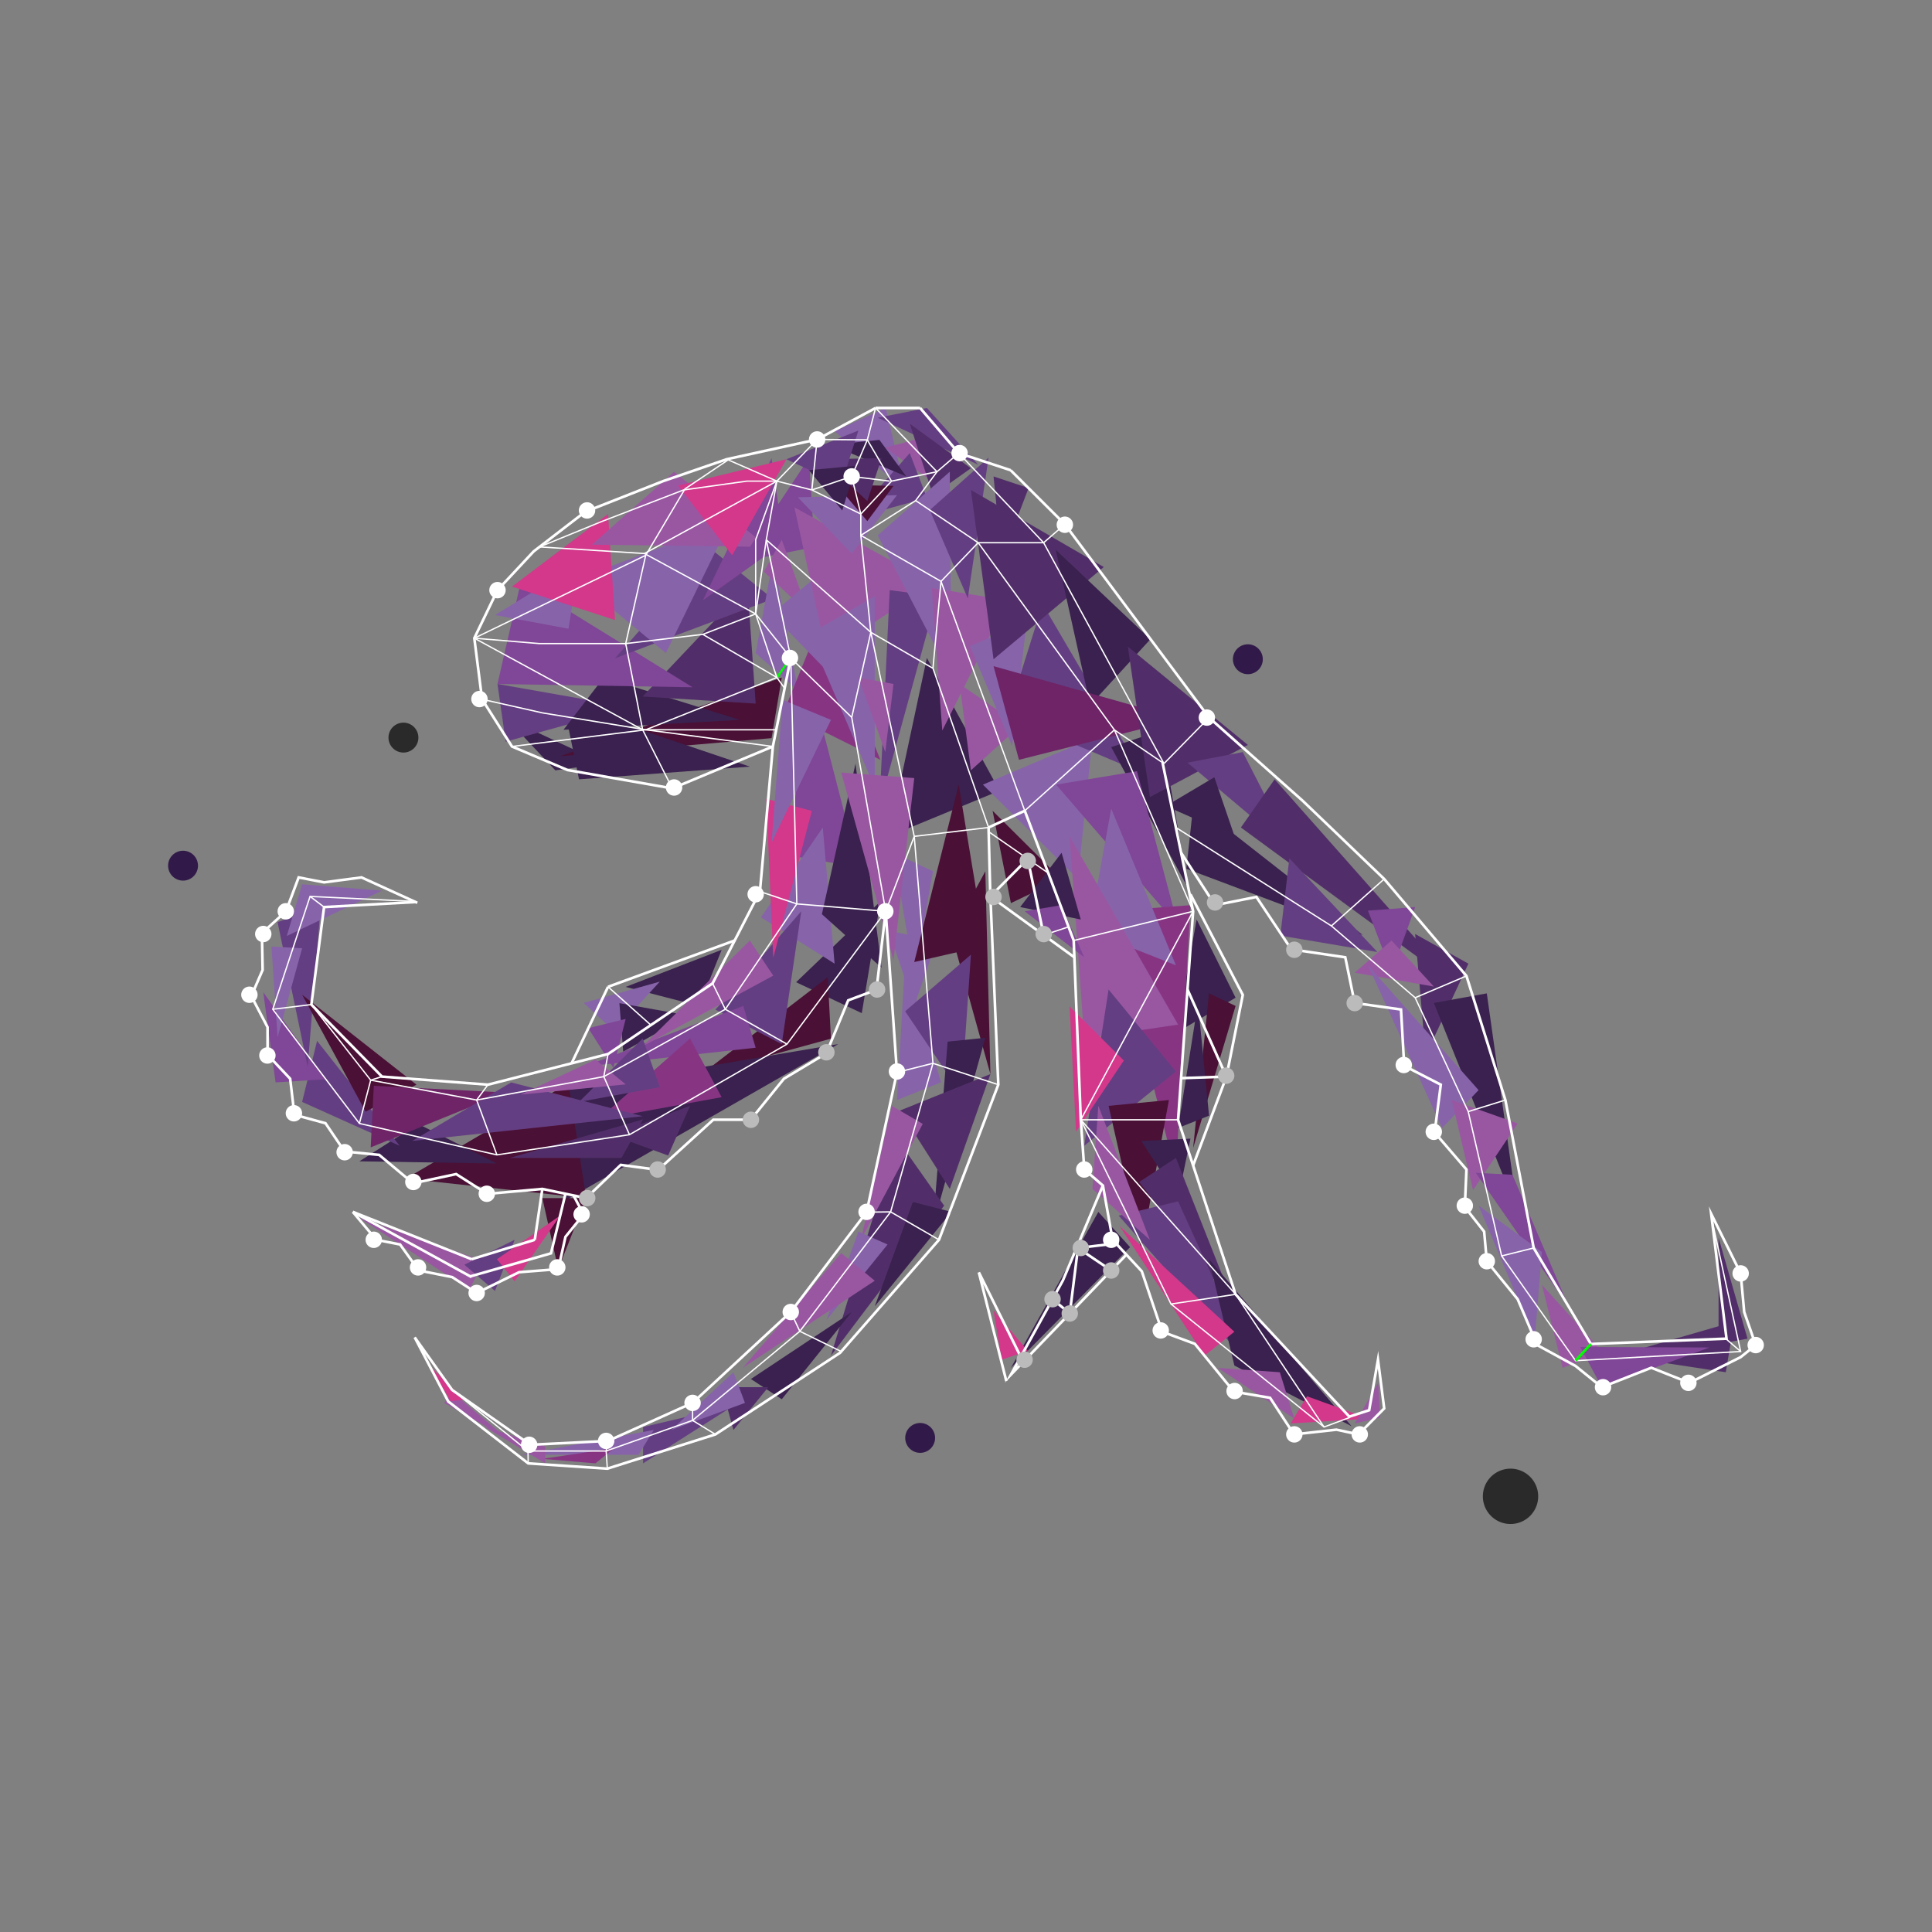 <svg xmlns="http://www.w3.org/2000/svg" width="1000" height="1000" fill="none" xmlns:v="https://vecta.io/nano"><rect width="100%" height="100%" fill="#808080" stroke="none"/><style><![CDATA[.B{fill:#3a214f}.C{fill:#9957a2}.D{fill:#8763aa}.E{fill:#643e82}.F{fill:#512e69}.G{fill:#804697}.H{fill:#4a1035}.I{fill:#d3388b}.J{fill:#fff}.K{fill:#bbbbbc}.L{fill:#873583}.M{stroke-width:1.37}]]></style><g clip-path="url(#A)"><path d="M619.386 475.94l-10.746 58.773 30.893-18.3-20.147-40.473z" class="B"/><path d="M625.801 514.173l13.733 6.5-21.973 73.567 8.24-80.067z" class="H"/><g class="B"><path d="M609.773 583.84l16.027-6.387-5.733-58.22-10.294 64.607zm-236.246-92.213L323.86 510.82l38.027 9.853 11.64-29.046z"/></g><path d="M341.513 508.087l-39.413 11.04 15.886 14.673 23.527-25.713z" class="D"/><path d="M320.606 519.233l1.967 25.107 33.673-18.707-35.64-6.4z" class="B"/><path d="M304.52 532.2l19.34-4.82-6.414 25.287L304.52 532.2z" class="G"/><path d="M261.74 371.42l25.707 27.3 25.08-3.487-50.787-23.813z" class="B"/><path d="M289.86 391.44l109.507-9.38 5.273-31.387-114.78 40.767z" class="H"/><path d="M291.66 364.2l8.04 39.18 88.394-6.58-96.434-32.6z" class="B"/><path d="M257.5 354.027l4.24 29.86 64.073-17.807-68.313-12.053z" class="E"/><path d="M312.527 350.673l-20.867 27.06 91.287-5.12-70.42-21.94z" class="B"/><path d="M332.64 360.507l58.5 3.693-4.247-60.98-54.253 57.287z" class="F"/><path d="M358.467 355.72L257.5 354.027l12.153-53.114 88.814 54.807z" class="G"/><path d="M318.32 340.733l81.714-30.7-31.867-25.753-49.847 56.453z" class="E"/><path d="M256.2 318.347l38.054 7.1 5.353-33.587-43.407 26.487z" class="D"/><path d="M399.367 237.133L405.7 280.9l-41.913 29.853 35.58-73.62z" class="G"/><path d="M298.34 299.813l46.313 38.234 33.314-68.32-79.627 30.086z" class="D"/><path d="M264.993 303.627l49.727-37.574 3.6 54.86-53.327-17.286z" class="I"/><path d="M306.4 281.927l90.987 1.153-48.487-38.913-42.5 37.76z" class="C"/><path d="M350.913 251.313L407.04 237.7l-28.06 49.72-28.067-36.107z" class="I"/><path d="M400.22 289.007l-9.08 49.06 21.98 19.526-12.9-68.586z" class="D"/><path d="M455.674 466.6l-43.62 41.793 34.006 16.014 9.614-57.807z" class="B"/><path d="M430.1 537.6l-1.667-31.787-65.287 50.134L430.1 537.6z" class="H"/><path d="M433.86 540.433l-142.127 81.4.954-57.533 141.173-23.867z" class="B"/><path d="M357.16 572.387l-11.333 25.706-29.2-10.64 40.533-15.066z" class="F"/><path d="M303.387 620.14l-9.134-59.52-84.173 49.447 93.307 10.073z" class="H"/><path d="M332.86 579.367l-11.2 19.986h-57.84l69.04-19.986z" class="F"/><path d="M257.2 602.233l-40.827-20.513-30.347 19.373 71.174 1.14z" class="B"/><path d="M206.867 593.06l-50.487-22.707 7.733-31.606 42.754 54.313z" class="E"/><g class="G"><path d="M168.653 558.607l-26.006 1.646-6.38-46.653 32.386 45.007zM420.227 355.72L444.3 448.9l-37.26-6.38 13.187-86.8z"/></g><path d="M425.88 428.307l6.1 70.48-38.1-24 32-46.48z" class="D"/><g class="E"><path d="M143.667 477.273l22.3-7.773-6.713 82.633-15.587-74.86zm271.066-5.58l-44.44 50.894 34.347 17.846 10.093-68.74z"/></g><path d="M396.62 413.493l23.607 6.214-20.007 76.126-3.6-82.34z" class="I"/><path d="M156.38 514.88l32.86 60.513 26.327-13.973-59.187-46.54z" class="H"/><path d="M193.48 562l-1.607 31.88 69.867-28.38-68.26-3.5z" fill="#6e2467"/><path d="M384.746 520.673l6.387 21.627-89.033 9.833 82.646-31.46z" class="G"/><path d="M388.093 486.8l12.127 18.187-67.58 36.56 55.453-54.747z" class="C"/><path d="M357.16 537.527l16.367 30.366-64.02 11.7 47.653-42.066z" class="L"/><g class="E"><path d="M332.64 537.527l8.874 25.186-41.814 7.64 32.94-32.826z"/><path d="M332.641 577.753l-68.054-17.5-51.22 30.294 119.274-12.794z"/></g><path d="M269.653 566.533l38.527-18.106 15.68 12.846-54.207 5.26z" class="C"/><g class="D"><path d="M140.507 489.94l15.873.873-12.713 46.114-3.16-46.987zm57.213-28.953l-41.34-3.267-7.934 26.747 49.274-23.48z"/></g><path d="M418.706 237.133l-35.76 53.774 38.64-7.827-2.88-45.947z" class="G"/><path d="M404.64 279.393l-9.267 16.48 23.333 21.894-14.066-38.374z" class="C"/><path d="M425.674 319.287l-19.974 49.02 49.974 24.96-30-73.98z" class="L"/><g class="D"><path d="M405.061 362.233l25.04 10.38-30.734 63.514 5.694-73.894zm-5.694-44.466l31.16-25.907 7.54 65.733-38.7-39.826z"/></g><path d="M411.167 262.56l71.74 39.573-55.167 36.287-16.573-75.86z" class="C"/><path d="M418.707 328.313l34.073-19.66v98.967l-34.073-79.307z" class="D"/><path d="M460.514 305.46l24.473 3.193-29.813 108.56 5.34-111.753z" class="E"/><path d="M444.3 350.673l18.166 3.354-4.24 35.253-13.926-38.607z" class="C"/><path d="M479.746 340.56l37.6 68.707-57.326 23.64 19.726-92.347z" class="B"/><g class="D"><path d="M462.467 441.38l20.44 9.593-9.694 53.96-10.746-63.553z"/><path d="M460.02 481.873l24.966 4.714-11.773 34.086-13.193-38.8z"/><path d="M468.506 497.107l-4.246 72.266 22.813-9.173-18.567-63.093z"/></g><path d="M442.813 395.233l-17.4 77.96 30.9 27.714-13.5-105.674z" class="B"/><path d="M435.42 399.867l37.793 2.866-10.746 94.374-27.047-97.24z" class="C"/><g class="H"><path d="M496.226 406.127l13.78 83.373-36.793 8.447 23.013-91.82z"/><path d="M492.439 483.493l20.194 72.454-2.627-104.954-17.567 32.5z"/></g><path d="M502.54 494.127l-34.033 29.313 29.093 43.093 4.94-72.406z" class="E"/><path d="M490.493 539.153l19.513-2.013-27.1 97.347 7.587-95.334z" class="B"/><g class="F"><path d="M512.634 555.947l-21.027 59.44-25.787-40.574 46.814-18.866zm-23.948 68.1l-58.586 77.64 34.16-112.327 24.426 34.687z"/></g><path d="M440.867 679.087l-52.193 34.686 15.966 10.474 36.227-45.16z" class="B"/><path d="M373.526 718.013h24.114l-18.007 22.127-6.107-22.127z" class="F"/><path d="M379.634 727.627L332.86 738.62v18.813l46.774-29.806z" class="E"/><path d="M461.587 572.387l16.02 9.333-32.046 59.993 16.026-69.326z" class="C"/><path d="M444.3 637.467l15.094 6.68-31.654 39.18 16.56-45.86z" class="D"/><path d="M435.42 648.58l17.36 14.327-68.353 45.113 50.993-59.44z" class="C"/><g class="D"><path d="M379.633 710.267l5.947 15.873-38.087 14 32.14-29.873zM338.42 740.14l-7.933 12.853h-60.834l68.767-12.853z"/></g><path d="M317.986 749.533l-9.806 7.9-27.46-2.333 37.266-5.567z" class="L"/><g class="C"><path d="M282.26 748.694v8.74l-31.746-19.121 31.746 10.381z"/><path d="M262.113 744.267l-28.08-23.66-4.12 5.533 32.2 18.127z"/></g><path d="M233.267 725.207L222.28 706.8l18.06 17.713-7.073.694z" class="I"/><path d="M472.507 622.14l19.933 5.127-39.66 48.893 19.727-54.02z" class="B"/><path d="M186.026 630.373l56.86 37.127 7.627-14.693-64.487-22.434z" class="C"/><path d="M240.34 654.607l26.046-12.894-10.186 26.474-15.86-13.58z" class="E"/><path d="M280.72 620.14h22.666l-14.426 36.753-8.24-36.753z" class="H"/><path d="M289.94 629.193l-32.74 22.574 9.187 11.413 23.553-33.987z" class="I"/><path d="M431.98 223.22l26.454-12.047 10.073 42.427-36.527-30.38z" class="D"/><path d="M458.227 231.7l15.72-4.24 11.573 23.853-27.293-19.613z" class="C"/><path d="M440.867 268.453l30.027-33.926 8.853 23.186-38.88 10.74z" class="E"/><path d="M412.934 257.367l27.893 29.133 23.433-30.173-51.326 1.04z" class="D"/><path d="M430.1 230.287l25.073-2.614 13.913 18.927-38.986-16.313z" class="B"/><path d="M462.467 251.493l-13.547 18.234-16.026-18.887 29.573.653z" class="H"/><path d="M456.314 237.133l-7.394 22.22-23.246-21.653 30.64-.567z" class="F"/><path d="M444.3 222.847l-8.88 28.046-28.38-13.193 37.26-14.853z" class="E"/><path d="M443.194 241.06l-7.26 23.153-17.227-20.846 24.487-2.307z" class="B"/><path d="M454.313 216.213l25.434-5.04 26.553 29.36-51.987-24.32z" class="E"/><path d="M470.894 219.32l12.013 37.007 19.633-13.967-31.646-23.04z" class="F"/><path d="M454.313 277.107l37.294-32.94.84 106.506-38.134-73.566z" class="D"/><g class="C"><path d="M482.26 304.313l39.2 6.44-33.734 67.38-5.466-73.82z"/><path d="M496.687 354.027l5.853 44.693 25.507-23.053-31.36-21.64z"/></g><g class="D"><path d="M523.861 386.093l7.54-64.133-29.34 12.487 21.8 51.646zm-15.114 20.034l49.207 48.84 7.48-72.907-56.687 24.067z"/></g><g class="E"><path d="M521.46 370.527l69.26 29.34-51.067-87.227-18.193 57.887zM481.253 264.02l30.42-27.147-10.747 72.834-19.673-45.687z"/></g><g class="F"><path d="M502.54 253.6l11.713 87.62 57.06-47.733L502.54 253.6z"/><path d="M514.253 246.6l4.24 42.407 13.893-36.374-18.133-6.033z"/></g><path d="M546.406 284.513l49.02 46.367-31.133 34.053-17.887-80.42z" class="B"/><path d="M514.253 344.8l13.16 48.467 83.913-21.16-97.073-27.307z" fill="#6e2467"/><path d="M575.153 386.733l25.64-8.6 14.367 81.887-40.007-73.287z" class="B"/><path d="M546.653 406.127l41.834-6.947 21.286 80.067-63.12-73.12z" class="G"/><path d="M573.807 471.693l42.366-3.186-7.533 139.046-34.833-135.86z" class="L"/><path d="M575.16 418.513l-11.507 63.36 44.987 17.754-33.48-81.114z" class="D"/><path d="M553.613 432.907l7.58 104.62 48.58-7.2-56.16-97.42z" class="C"/><path d="M573.807 512.167l-12.614 80.893 47.447-38.453-34.833-42.44z" class="E"/><path d="M573.807 572.387l31.226-3.014-14.313 77.367-16.913-74.353z" class="H"/><path d="M590.72 590.547l25.453-1.187-6.4 30.78-19.053-29.593z" class="B"/><path d="M589.633 611.793l19.006-12.44 30.387 76.807-49.393-64.367z" class="F"/><path d="M609.773 621.833l-30.747 7.36 71.014 81.074-40.267-88.434z" class="E"/><path d="M699.573 738.2L625.8 651.767l13.106 55.033 60.667 31.4z" class="B"/><path d="M669.933 734.287L630.42 708.02l32.007 2.247 7.506 24.02z" class="C"/><path d="M623.447 701.687l15.46-12.374-59.507-54.826 44.047 67.2z" class="I"/><path d="M568.494 572.367l-3.06 43.02 29.726 26.326-26.666-69.346z" class="C"/><path d="M513.76 419.653l35.493 35.314-26.013 12.486-9.48-47.8z" class="H"/><path d="M528.047 469.5l21.427-28.12 9.94 34.56-31.367-6.44z" class="B"/><path d="M549.253 468.507l11.94 26.993-30.78-23.807 18.84-3.186z" class="G"/><path d="M568.494 627.267l16.426 18.253-61.68 62.5 45.254-80.753z" class="B"/><path d="M514.253 678.3l17.7 20.893-13.46 4.587-4.24-25.48z" class="I"/><path d="M583.754 334.68l11.44 77.88 50.7-26.993-62.14-50.887z" class="F"/><path d="M614.64 394.753l28.626-5.473 26.667 52.1-55.293-46.627z" class="E"/><g class="B"><path d="M628.546 402.307l-25.1 14.906 35.58 15.694-10.48-30.6z"/><path d="M614.047 449.66l3.74-34.333 87.633 68.666-91.373-34.333z"/></g><path d="M642.287 428.307l17.447-24.927 95.073 107.393-112.52-82.466z" class="F"/><path d="M662.687 484.28l4.673-40.033 45.586 48.513-50.259-8.48z" class="E"/><path d="M732.48 469.5l-24.426 1.847 12.213 32.12L732.48 469.5z" class="G"/><path d="M732.48 483.44l5.44 62.88 22.121-47.533-27.561-15.347z" class="F"/><path d="M742.16 519.127l27.407-4.954 15.973 113.094-43.38-108.14z" class="B"/><path d="M701.18 503.467l19.086-16.667 21.894 23.84-40.98-7.173z" class="C"/><path d="M708.054 499.627L746.4 583.84l18.92-19.593-57.266-64.62z" class="D"/><path d="M751.406 569.373L785.54 581.5l-23.114 34.533-11.02-46.66z" class="C"/><path d="M763.847 607.047l18.98 1.013 29.32 68.64-48.3-69.653z" class="G"/><path d="M765.32 624.047l32.754 23.967-3.694 45.2-29.06-69.167z" class="D"/><path d="M798.073 665.013l10.714 43.007 20.933-8.06-31.647-34.947z" class="C"/><path d="M897.607 684.1l-4.34 26.167-56.4-8.58 60.74-17.587z" class="F"/><path d="M817.946 697.187l11.14 20.826 55.7-20.553-66.84-.273z" class="G"/><path d="M889.52 640.64v55.007l14.993-2.747-14.993-52.26z" class="F"/><path d="M676.507 722.707l-8.474 14.08 40.407-2.5-31.933-11.58z" class="I"/><path d="M713.36 715.76l-12.133 21.027 13.166-3.047-1.033-17.98z" class="C"/><path d="M553.613 520.94l28.08 27.98-24.74 36.9-3.34-64.88z" class="I"/><g stroke-miterlimit="10"><path d="M402.106 350.673L409.3 340.56" stroke="#0f0" stroke-width="1.1"/><g stroke="#fff"><g stroke-width=".69"><path d="M540.22 483.993l12.866-4.246M540.18 280.9l10.986-9.533m25.647 106.426l25.64 17.44M540.18 280.9l62.273 114.333M402.107 249.027L376.146 237.7M409.3 340.56l31.56 30.747 17.573 100.386m-.206.247l-50.88 68.493-81.533 46.874-68.614 10.46-71.173-16.267-44.853-59.1 19.32-58.413 53.867 2.573m187.745-115.887l-67.886 27.06-53.487-8.753-31.207-7.02"/><path d="M347.994 408.08l-15.354-30.347-8.78-44.606 10.36-45.707 20.32-34.353 23.427-15.767m28.153 118.953l-4.014-5.58-10.966-32.906v-38.394l10.966-30.346 20.84-21.567"/><path d="M391.14 317.767l-27.353 10.586-39.927 4.774h-44.607L245.5 330.32m156.606-81.293h-15.5l-32.773 4.566-42.58 16.414-32 13.073"/><path d="M245.5 330.32l88.72-42.9m29.567 40.933l38.32 22.32m-69.467 27.054L245.5 330.32m19.493 56.06l69.227-8.653m0 0h67.886M333.554 286.5l68.553-37.473"/><path d="M279.253 283.08l54.3 3.42m.001 0l57.586 31.267m8.893 68.613l-65.813-8.653m-173.727 86.26l7.247 5.513m29.98 87.753l-5.847 1.827-5.847 22.42m66.54-20.08l-5.853 7.953 10.487 28.394m57.52-52.214l-2.194 11.7 13.287 30.054m43.02-78.32l6.58 13.413 31.933 18.033"/><path d="M393.333 461.46l19.1 6.393 46 3.84M409.301 340.56l3.133 127.293-37.02 54.547-62.887 34.853-65.813 12.12-54.84-10.293-30.713-39.12-19.987 2.44m309.559-195.127l22.48 105.634 9.694 117.46-21.92 76.9-47 61.793-55.514 46.127-44.726 15.846h-40.46l-39.254-31.6M464.26 555.06l18.646-4.693 33.82 11.053"/><path d="M448.54 627.413l12.447-.146 25.026 14.446M409.3 679.087l4.686 9.973 21.434 10.48m-76.946 26.6v9.047l11.82 7.253m-55.574 3.373l-.973 5.221.607 9.14M274.5 747.813l-1.213 3.221.12 6.399M440.86 371.307l9.874-44.034 32.173 18.647 28.767 82.387m-60.941-101.034l-54.113-47.88m0 0l12.68 61.167"/><path d="M396.62 279.393l5.487-30.366m-10.967 68.74l18.16 22.793"/><path d="M391.14 317.767l5.48-38.374m61.814 192.3l14.78-38.793m-.001 0l38.46-4.593m-28.767-82.387l4.167-45.007"/><path d="M487.073 300.913L506.3 280.9m0 0h33.88m-43.953-46.373L540.18 280.9m-94.619-3.793l41.513 23.806"/><path d="M530.413 419.653l46.4-41.86M506.3 280.9l70.513 96.893m-89.74-76.88l43.34 118.74m-45.426-175.486l-31.8-32.994"/><path d="M453.187 211.173l-4.267 16.5m-3.359 38.38v11.054m15.873-28.08l23.553-4.86m-82.881 4.86l18.121 4.573m139.186 325.993l46.7 95.38 79.207 63.647 13.093-4.88"/><path d="M606.113 674.973l33.42-5.033m-80.12-90.347h50.36M555.746 486.8l61.813-15.107m-40.746-93.9l40.747 93.9"/><path d="M617.56 471.693l-58.147 107.9m0 0l80.12 90.347m0 0l45.787 68.68M450.734 327.273l-5.173-50.166 28.386-18.007 11.04-14.933 11.24-9.64m-47.307-6.854l12.513 21.354m.001 0l-15.873 17.026m-.001 0L420.227 253.6m0 0l20.6-7"/><path d="M440.826 246.6l19.687 2.427m-19.687-2.427l8.093-18.927"/><path d="M440.826 246.6l4.734 19.453m3.36-38.38l-25.974-.213m.001 0l-2.72 26.14m91.447 176.86l31.486 21.84m59.293-57.067L625.8 371.42m260.246 259.633l14.92 68.487-85.46 4.74-38.26-54.207-17.293-74.72-27.473-58.94-43.347-37.166-80.493-50.94"/><path d="M893.267 692.9l7.7 6.64m-123.72-49.467l16.587-4.12m-33.881-70.6l19.227-5.98m-46.7-52.96l26.554-11.266m-69.901-25.9l27.32-24.28M473.946 259.1l32.354 21.8M314.72 510.78l22.173 19.793"/></g><g class="M"><path d="M551.167 271.367L625.8 371.42M422.947 227.46l-46.8 10.24-32.907 11.327-40.4 15.906-26.62 20.474-18.72 20.053-12 24.86 4.027 31.64 15.466 24.42 28.767 12.193 54.233 9.507 52.04-21.7m-184.94 80.513L167.74 469.5l-6.58 50.46 36.56 37.293 54.847 4.167 62.153-15.867 54.113-36.566 24.5-47.527 6.7-75.08 9.267-45.82"/><path d="M458.433 471.693l-4.773 40.587-14.627 5.487-11.333 27.42-21.94 13.16-17.18 21.206H369.2l-28.52 25.96-19.38-2.56-17.913 17.187-22.667-4.753-28.52 2.56-16.087-10.24-22.306 4.753-17.547-14.693-17.913-1.76-9.874-14.62-16.086-4.394-2.2-18.646-11.7-12.427v-14.26l-8.407-16.093 5.853-13.527-.366-19.013L148 471.693l6.58-17.546 13.16 2.56 19.38-2.56 28.88 13.16m242.433 4.386l5.827 83.367-15.72 72.353-39.24 51.674-50.827 47.053-43.753 19.673-40.22 2-40.467-28.38-19.38-27.213 17.367 33.18 41.387 32.033 40.946 2.74 55.94-17.733 64.534-42.227 51.186-58.5 30.714-80.293-4.2-99.96-.854-33.153m-15.446-193.78l26.86 8.84m28.08 28l-28.08-28m-26.86-8.84l-19.96-23.354m0 0h-23.08m-.001 0l-30.24 16.287m88.728 200.847l18.74-8.654m167.999 313.6l10.26-3.333 4.573-26.1 3.207 25.187-13.28 13.433-11.447-2.447-21.973 2.447-12.36-18.933-18.773-3.2-20.147-24.727-16.94-6.267L591 658.033l-15.107-16.32-5.033-28.086-9.62-8.294-1.827-25.74m0 0l-3.667-92.793-25.333-67.147"/><path d="M698.867 733.74l-59.333-63.8-29.76-90.347 7.786-107.9-15.813-76.94m-89.114 69.234l43.46 31.513"/><path d="M512.633 463.987l19.32-19.46m0 0l8.267 39.466m71.106-42.613l17.587 27.127 21.393-4.247 18.074 27.12 27.926 4.12 4.867 23.64 23.98 3.373 1.66 29.174 18.94 9.733-3.2 24.733 16.48 19.18-.847 19.434 10.007 12.7 1.373 15.346 15.974 19.647 10.12 23.76 19.846 10.807 13.58 10.986 25.64-10.073 19.687 7.82 26.553-13.313 7.787-6.227-5.954-17.133-1.833-19.98-15.26-30.82 7.933 64.593-70.199 2.767-29.607-49.694-14.653-76.58-20.147-64.226-42.58-50.18-42.28-40.567-48.373-42.98m-9.626 91.44l27.093 52.1-8.48 42.293-17.226 45.974m-2.921-91.06l20.146 45.086m-51.766 92.16l-59.78 62.107 26.914-48.773 20.706-49.12"/><path d="M634.786 557.253l-23.46.794M544.793 672.46l8.92 7.4m4.247-33.907l17.193 11.633m-17.193-11.633l21.067-2.513m-21.067 2.513l-4.247 33.907M380.266 486.8l-65.546 23.98m0 0l-18.86 39.587m-15.14 65.02l-3.92 26.326m0 0l-32.694 10.054m.001 0l-61.48-24.5"/><path d="M182.627 627.267l61.48 33.753m-.667-.367l42.294-12.086"/><path d="M285.227 648.567l7.46-30.674m-110.06 9.374l12.107 14.446 12.36 2.434 9.613 13.433 17.327 3.44 12.68 8.233 21.96-10.76 20.286-1.6 3.727-16.713 9.413-11.633-5.24-9.774m224.013 96.034l-14.22-56.247m0 0l21.394 43.127"/></g></g><path d="M823.44 695.647l-7.94 8.633" stroke="#0f0" class="M"/></g><g class="J"><path d="M151.78 473.427a4.24 4.24 0 0 1-1.614 1.857 4.23 4.23 0 0 1-2.373.648 4.24 4.24 0 0 1-2.334-.778c-.684-.485-1.209-1.161-1.509-1.944a4.25 4.25 0 0 1-.175-2.454 4.24 4.24 0 0 1 3.417-3.241c.826-.142 1.675-.036 2.441.305a4.25 4.25 0 0 1 2.234 2.359c.403 1.051.371 2.22-.087 3.248zm-11.64 11.746c-.342.765-.904 1.412-1.614 1.858a4.24 4.24 0 0 1-2.373.648c-.838-.023-1.65-.294-2.334-.779a4.24 4.24 0 0 1-1.684-4.397c.186-.818.609-1.562 1.217-2.139a4.25 4.25 0 0 1 2.2-1.102c.826-.142 1.676-.036 2.441.305 1.027.46 1.829 1.309 2.232 2.36a4.25 4.25 0 0 1-.085 3.246zm-7.174 31.44a4.24 4.24 0 0 1-1.613 1.858 4.25 4.25 0 0 1-2.374.648c-.838-.023-1.65-.294-2.334-.779a4.24 4.24 0 0 1-1.683-4.397 4.23 4.23 0 0 1 1.217-2.139c.608-.576 1.373-.96 2.199-1.102a4.24 4.24 0 0 1 2.442.305c1.028.459 1.831 1.307 2.234 2.359a4.24 4.24 0 0 1-.088 3.247zm9.307 31.44c-.343.765-.904 1.412-1.614 1.858a4.24 4.24 0 0 1-4.707-.13c-.684-.485-1.209-1.161-1.509-1.944a4.25 4.25 0 0 1-.175-2.454c.186-.818.609-1.562 1.217-2.139a4.24 4.24 0 0 1 2.2-1.102c.826-.142 1.675-.036 2.441.305a4.21 4.21 0 0 1 1.353.956 4.25 4.25 0 0 1 .884 1.402c.199.521.294 1.076.278 1.633a4.23 4.23 0 0 1-.368 1.615zM156 577.96c-.342.766-.904 1.413-1.614 1.859s-1.536.673-2.374.65a4.24 4.24 0 0 1-2.335-.779c-.684-.485-1.21-1.163-1.509-1.946a4.24 4.24 0 0 1-.173-2.456c.186-.817.611-1.561 1.22-2.138a4.23 4.23 0 0 1 2.203-1.099 4.24 4.24 0 0 1 2.442.309c.509.227.968.551 1.351.956s.682.88.881 1.4.293 1.074.277 1.631-.141 1.105-.369 1.613zm26.26 20.147c-.342.766-.903 1.413-1.612 1.86a4.24 4.24 0 0 1-2.374.651c-.838-.022-1.651-.293-2.335-.777a4.25 4.25 0 0 1-1.511-1.944c-.301-.783-.361-1.637-.176-2.455a4.24 4.24 0 0 1 1.218-2.139 4.23 4.23 0 0 1 4.643-.796c.509.226.968.551 1.351.955s.683.88.883 1.4.294 1.074.279 1.631a4.24 4.24 0 0 1-.366 1.614zm35.56 15.413a4.23 4.23 0 0 1-1.612 1.86 4.24 4.24 0 0 1-6.219-2.069c-.3-.783-.361-1.638-.176-2.455a4.24 4.24 0 0 1 5.861-2.936 4.25 4.25 0 0 1 2.231 2.356c.402 1.05.372 2.217-.085 3.244zm-20.487 29.92a4.24 4.24 0 0 1-1.612 1.86c-.709.447-1.535.674-2.374.651a4.23 4.23 0 0 1-4.021-5.176 4.24 4.24 0 0 1 1.217-2.139c.609-.577 1.375-.96 2.201-1.102a4.24 4.24 0 0 1 2.442.306 4.26 4.26 0 0 1 2.229 2.357c.402 1.05.373 2.215-.082 3.243zm22.914 14.3a4.23 4.23 0 0 1-1.612 1.86c-.709.447-1.535.674-2.374.651a4.23 4.23 0 0 1-3.845-2.72 4.24 4.24 0 0 1 1.041-4.595c.609-.577 1.375-.96 2.201-1.102a4.24 4.24 0 0 1 3.793 1.261c.384.405.684.88.883 1.4s.294 1.075.279 1.631a4.24 4.24 0 0 1-.366 1.614zm30.34 13.24c-.342.766-.903 1.413-1.612 1.86s-1.535.674-2.374.651a4.23 4.23 0 0 1-4.021-5.176 4.24 4.24 0 0 1 7.211-1.98 4.25 4.25 0 0 1 .883 1.4c.199.52.294 1.075.279 1.631a4.24 4.24 0 0 1-.366 1.614zm41.733-13.24a4.23 4.23 0 0 1-1.612 1.86c-.709.447-1.535.674-2.373.651a4.23 4.23 0 0 1-2.336-.777 4.24 4.24 0 0 1-1.51-1.943c-.3-.783-.361-1.638-.176-2.456s.609-1.562 1.218-2.139a4.24 4.24 0 0 1 4.643-.796 4.26 4.26 0 0 1 1.351.955c.383.405.683.88.882 1.4s.294 1.075.279 1.631a4.22 4.22 0 0 1-.366 1.614zm12.6-27.46c-.343.765-.905 1.411-1.615 1.856s-1.536.671-2.374.647-1.65-.296-2.334-.781-1.208-1.162-1.507-1.945-.359-1.638-.172-2.455a4.25 4.25 0 0 1 1.219-2.137 4.24 4.24 0 0 1 2.202-1.1c.826-.141 1.676-.034 2.441.308.509.227.968.553 1.351.958a4.23 4.23 0 0 1 1.159 3.034c-.016.558-.142 1.106-.37 1.615zm-49.093-10.654a4.25 4.25 0 0 1-1.616 1.857c-.71.446-1.536.671-2.374.647s-1.65-.296-2.334-.781a4.23 4.23 0 0 1-1.506-1.946 4.24 4.24 0 0 1 5.69-5.383 4.24 4.24 0 0 1 1.351.957c.383.405.682.882.881 1.402s.293 1.076.277 1.633a4.24 4.24 0 0 1-.369 1.614z"/></g><g class="K"><path d="M307.814 621.866c-.342.766-.903 1.414-1.612 1.861s-1.536.673-2.374.651a4.24 4.24 0 0 1-2.336-.777c-.684-.485-1.21-1.161-1.51-1.944s-.361-1.637-.176-2.455a4.24 4.24 0 0 1 3.419-3.242 4.25 4.25 0 0 1 2.442.306c.509.226.969.551 1.353.955a4.24 4.24 0 0 1 .883 1.4 4.25 4.25 0 0 1 .279 1.632c-.016.557-.141 1.105-.368 1.613zm36.472-14.799a4.24 4.24 0 0 1-1.615 1.856c-.71.446-1.536.671-2.374.647s-1.65-.296-2.334-.781-1.208-1.162-1.507-1.945-.359-1.638-.172-2.455.611-1.561 1.22-2.137 1.375-.959 2.201-1.1 1.676-.034 2.441.308a4.24 4.24 0 0 1 2.14 5.607z"/></g><path d="M565.067 607.067a4.24 4.24 0 0 1-1.614 1.857 4.23 4.23 0 0 1-2.373.648 4.24 4.24 0 0 1-2.334-.778c-.684-.485-1.209-1.161-1.509-1.944a4.25 4.25 0 0 1-.175-2.454c.186-.817.609-1.562 1.217-2.138a4.24 4.24 0 0 1 2.2-1.103c.826-.142 1.675-.036 2.441.305 1.027.46 1.829 1.309 2.232 2.36a4.26 4.26 0 0 1-.085 3.247z" class="J"/><path d="M638.534 558.513c-.343.765-.904 1.412-1.614 1.858a4.24 4.24 0 0 1-4.707-.13c-.684-.485-1.209-1.161-1.509-1.944s-.361-1.637-.175-2.454a4.24 4.24 0 0 1 1.217-2.139c.608-.576 1.374-.96 2.2-1.102s1.675-.036 2.441.305c1.028.459 1.831 1.307 2.234 2.359a4.25 4.25 0 0 1-.087 3.247z" class="K"/><path d="M579.027 643.44a4.23 4.23 0 0 1-1.613 1.859 4.24 4.24 0 0 1-4.71-.129 4.25 4.25 0 0 1-1.509-1.946c-.299-.783-.359-1.638-.173-2.456s.611-1.561 1.22-2.138a4.24 4.24 0 0 1 4.645-.79c1.025.46 1.826 1.308 2.227 2.358s.37 2.215-.087 3.242z" class="J"/><g class="K"><path d="M563.28 647.68a4.24 4.24 0 0 1-3.988 2.509 4.23 4.23 0 0 1-2.335-.78c-.684-.485-1.209-1.162-1.509-1.945a4.24 4.24 0 0 1 1.047-4.594 4.24 4.24 0 0 1 4.645-.79c.509.227.968.551 1.351.956s.682.88.881 1.4.293 1.074.277 1.631-.141 1.105-.369 1.613zm15.747 11.654a4.24 4.24 0 0 1-6.321 1.727c-.684-.485-1.209-1.161-1.509-1.944a4.25 4.25 0 0 1-.175-2.454 4.23 4.23 0 0 1 1.217-2.138 4.24 4.24 0 0 1 2.2-1.103c.826-.142 1.675-.036 2.441.305a4.24 4.24 0 0 1 2.234 2.359c.403 1.051.371 2.219-.087 3.248zm-30.36 14.853c-.342.765-.904 1.412-1.614 1.859a4.23 4.23 0 0 1-2.374.649c-.839-.023-1.651-.294-2.335-.779a4.24 4.24 0 0 1-1.682-4.401c.186-.818.611-1.562 1.22-2.138s1.376-.959 2.203-1.1a4.23 4.23 0 0 1 2.442.31c.509.226.968.551 1.351.955a4.23 4.23 0 0 1 .881 1.401c.199.52.293 1.074.277 1.631a4.24 4.24 0 0 1-.369 1.613zm8.92 7.4c-.342.766-.903 1.413-1.612 1.86s-1.535.674-2.374.651a4.24 4.24 0 0 1-3.845-2.721c-.3-.783-.362-1.637-.176-2.455a4.24 4.24 0 0 1 3.418-3.241 4.23 4.23 0 0 1 2.442.306c1.026.459 1.829 1.306 2.231 2.356a4.25 4.25 0 0 1-.084 3.244zm-23.387 23.92c-.341.765-.902 1.413-1.612 1.86a4.24 4.24 0 0 1-4.709-.126c-.685-.484-1.21-1.161-1.51-1.944s-.362-1.637-.176-2.455a4.24 4.24 0 0 1 3.418-3.241 4.23 4.23 0 0 1 2.442.306c.509.226.968.551 1.351.955a4.24 4.24 0 0 1 .883 1.4c.199.52.294 1.074.279 1.631a4.24 4.24 0 0 1-.366 1.614z"/></g><path d="M604.666 690.373c-.343.765-.905 1.411-1.615 1.857a4.25 4.25 0 0 1-2.374.647c-.838-.024-1.65-.296-2.334-.781a4.25 4.25 0 0 1-1.507-1.946c-.299-.783-.359-1.637-.172-2.455s.611-1.561 1.22-2.137a4.23 4.23 0 0 1 2.201-1.099c.826-.141 1.676-.034 2.441.308.509.227.968.552 1.352.957s.682.882.881 1.402.293 1.076.277 1.633a4.24 4.24 0 0 1-.37 1.614z" class="J"/><g class="K"><path d="M632.78 468.833a4.24 4.24 0 0 1-1.613 1.86c-.71.446-1.537.672-2.375.649a4.24 4.24 0 0 1-2.335-.779c-.684-.485-1.209-1.162-1.509-1.946s-.359-1.638-.173-2.455.611-1.562 1.22-2.139a4.24 4.24 0 0 1 4.645-.79c.509.227.968.552 1.351.956s.682.88.881 1.4.293 1.075.277 1.631a4.24 4.24 0 0 1-.369 1.613zm41.027 24.5c-.342.765-.904 1.412-1.614 1.858a4.24 4.24 0 0 1-4.707-.13c-.684-.485-1.209-1.161-1.508-1.944a4.24 4.24 0 0 1 1.041-4.592c.609-.577 1.374-.961 2.2-1.103s1.676-.036 2.441.305a4.24 4.24 0 0 1 2.147 5.606zm31.246 27.6c-.342.765-.904 1.412-1.614 1.858a4.24 4.24 0 0 1-2.373.648c-.838-.023-1.65-.294-2.334-.779a4.23 4.23 0 0 1-1.508-1.943 4.24 4.24 0 0 1-.176-2.454c.186-.818.609-1.562 1.217-2.139a4.25 4.25 0 0 1 2.2-1.102 4.24 4.24 0 0 1 2.442.305c1.027.459 1.831 1.307 2.233 2.359a4.24 4.24 0 0 1-.087 3.247z"/></g><g class="J"><path d="M730.46 552.98c-.343.765-.905 1.411-1.615 1.856s-1.536.671-2.374.647-1.65-.295-2.334-.781a4.24 4.24 0 0 1-1.507-1.945c-.299-.783-.359-1.638-.172-2.455s.611-1.561 1.22-2.137a4.24 4.24 0 0 1 2.201-1.1c.827-.141 1.676-.033 2.441.308a4.25 4.25 0 0 1 2.23 2.361c.401 1.051.369 2.219-.09 3.246zM746 587.547c-.342.765-.904 1.412-1.614 1.859s-1.536.673-2.374.65a4.24 4.24 0 0 1-3.844-2.725 4.24 4.24 0 0 1-.173-2.456c.186-.818.611-1.562 1.22-2.138s1.376-.959 2.203-1.1a4.24 4.24 0 0 1 2.442.31c1.025.46 1.826 1.308 2.227 2.358s.37 2.215-.087 3.242zm16.06 38.233c-.342.765-.904 1.411-1.614 1.857a4.24 4.24 0 0 1-2.373.649c-.838-.023-1.65-.294-2.334-.779a4.24 4.24 0 0 1-1.509-1.944 4.25 4.25 0 0 1-.175-2.454c.186-.817.609-1.561 1.217-2.138a4.24 4.24 0 0 1 2.2-1.102c.826-.142 1.676-.036 2.441.304 1.028.459 1.832 1.308 2.234 2.359a4.25 4.25 0 0 1-.087 3.248zm11.373 28.76c-.343.765-.905 1.411-1.615 1.856a4.24 4.24 0 0 1-2.375.647 4.23 4.23 0 0 1-2.333-.781c-.684-.485-1.208-1.162-1.507-1.945s-.359-1.638-.173-2.455.611-1.561 1.22-2.137 1.375-.959 2.201-1.1a4.25 4.25 0 0 1 4.672 2.669c.401 1.051.369 2.219-.09 3.246zm24.268 40.407c-.343.765-.906 1.411-1.616 1.856s-1.536.671-2.374.647-1.65-.296-2.334-.781a4.23 4.23 0 0 1-1.506-1.945 4.25 4.25 0 0 1-.173-2.455c.186-.817.611-1.561 1.22-2.137s1.375-.959 2.201-1.1a4.24 4.24 0 0 1 2.442.308c.509.227.968.553 1.351.958a4.24 4.24 0 0 1 .881 1.402 4.23 4.23 0 0 1 .277 1.632c-.016.558-.141 1.106-.369 1.615zm35.892 24.8a4.24 4.24 0 0 1-1.613 1.857c-.71.446-1.536.672-2.374.649a4.25 4.25 0 0 1-2.334-.779c-.684-.485-1.209-1.161-1.508-1.944a4.24 4.24 0 0 1 1.042-4.592c.608-.577 1.373-.961 2.199-1.103a4.24 4.24 0 0 1 2.442.305c.509.227.969.552 1.353.956a4.25 4.25 0 0 1 .883 1.402c.199.521.294 1.076.279 1.633a4.25 4.25 0 0 1-.369 1.616zm44.181-2.254a4.24 4.24 0 0 1-1.616 1.857c-.71.445-1.536.671-2.374.647a4.24 4.24 0 0 1-4.013-5.181c.187-.818.611-1.561 1.22-2.138a4.24 4.24 0 0 1 4.643-.791 4.23 4.23 0 0 1 1.351.957c.383.405.682.882.881 1.402s.293 1.076.277 1.633a4.24 4.24 0 0 1-.369 1.614zm34.846-19.546c-.343.765-.905 1.411-1.615 1.856s-1.536.671-2.374.647-1.65-.296-2.334-.781-1.208-1.162-1.507-1.945-.359-1.638-.172-2.455.611-1.561 1.22-2.137 1.375-.959 2.201-1.1 1.676-.034 2.441.308c1.027.46 1.829 1.31 2.23 2.361a4.24 4.24 0 0 1-.09 3.246zm-7.78-37.094c-.342.766-.903 1.413-1.612 1.86s-1.536.674-2.374.652-1.651-.293-2.335-.777a4.25 4.25 0 0 1-1.511-1.944c-.3-.783-.361-1.637-.176-2.455a4.24 4.24 0 0 1 3.419-3.242 4.25 4.25 0 0 1 2.442.306c.51.226.969.551 1.353.955s.684.879.883 1.4.294 1.074.279 1.631a4.22 4.22 0 0 1-.368 1.614zm-261.94 60.88c-.343.765-.904 1.412-1.614 1.858a4.24 4.24 0 0 1-2.373.648c-.838-.023-1.65-.294-2.334-.779a4.24 4.24 0 0 1-1.509-1.943 4.25 4.25 0 0 1-.175-2.454c.186-.818.609-1.562 1.217-2.139a4.24 4.24 0 0 1 2.2-1.102c.826-.142 1.675-.036 2.441.305 1.027.46 1.829 1.309 2.232 2.36a4.25 4.25 0 0 1-.085 3.246zm30.907 22.434c-.342.766-.903 1.413-1.612 1.86a4.24 4.24 0 0 1-6.22-2.07c-.3-.783-.361-1.637-.176-2.455a4.24 4.24 0 0 1 1.218-2.139 4.23 4.23 0 0 1 4.643-.796c.509.226.968.551 1.351.955s.683.88.882 1.4.295 1.074.28 1.631a4.24 4.24 0 0 1-.366 1.614zm33.88 0c-.342.766-.903 1.413-1.612 1.86a4.24 4.24 0 0 1-6.22-2.07c-.3-.783-.361-1.637-.176-2.455a4.24 4.24 0 0 1 1.218-2.139 4.23 4.23 0 0 1 4.643-.796c.509.226.968.551 1.351.955s.683.88.882 1.4.295 1.074.28 1.631a4.26 4.26 0 0 1-.366 1.614z"/></g><g class="K"><path d="M392.54 581.333c-.343.765-.905 1.411-1.615 1.857s-1.536.671-2.374.647-1.65-.296-2.334-.781a4.24 4.24 0 0 1-1.507-1.946 4.23 4.23 0 0 1-.172-2.454 4.24 4.24 0 0 1 3.421-3.237c.826-.141 1.676-.034 2.441.308.509.227.969.552 1.352.957s.682.882.881 1.402.293 1.076.277 1.633-.141 1.106-.37 1.614zm39.074-34.926a4.24 4.24 0 0 1-3.987 2.506 4.25 4.25 0 0 1-2.334-.779c-.684-.485-1.209-1.161-1.509-1.944a4.25 4.25 0 0 1-.175-2.454 4.24 4.24 0 0 1 3.417-3.241c.826-.142 1.675-.036 2.441.305a4.25 4.25 0 0 1 2.234 2.359c.403 1.051.371 2.22-.087 3.248z"/></g><g class="J"><path d="M468.133 556.34a4.24 4.24 0 0 1-1.617 1.856c-.71.445-1.537.669-2.375.645a4.24 4.24 0 0 1-3.838-2.731c-.299-.783-.358-1.638-.17-2.455a4.24 4.24 0 0 1 1.222-2.136 4.25 4.25 0 0 1 5.996.172 4.24 4.24 0 0 1 .881 1.402c.199.521.293 1.076.277 1.633a4.24 4.24 0 0 1-.369 1.614M452.413 629a4.24 4.24 0 0 1-1.613 1.857c-.71.446-1.536.672-2.374.649a4.23 4.23 0 0 1-2.333-.779 4.24 4.24 0 0 1-1.509-1.944 4.23 4.23 0 0 1-.175-2.454 4.24 4.24 0 0 1 1.217-2.138c.608-.577 1.373-.96 2.199-1.102s1.676-.036 2.442.304a4.25 4.25 0 0 1 2.234 2.359c.402 1.052.371 2.22-.088 3.248zm-39.246 51.813a4.24 4.24 0 0 1-1.614 1.86c-.71.446-1.536.672-2.374.649a4.24 4.24 0 0 1-2.335-.779 4.23 4.23 0 0 1-1.509-1.946c-.299-.783-.36-1.638-.173-2.455s.611-1.562 1.22-2.139a4.23 4.23 0 0 1 2.203-1.099 4.24 4.24 0 0 1 2.442.309c.509.227.968.552 1.351.956s.682.88.881 1.4.293 1.075.277 1.631a4.24 4.24 0 0 1-.369 1.613zm-50.827 47.054a4.25 4.25 0 0 1-1.612 1.86c-.71.447-1.536.673-2.374.651s-1.651-.293-2.335-.777a4.25 4.25 0 0 1-1.511-1.944c-.301-.783-.361-1.637-.176-2.455a4.24 4.24 0 0 1 3.419-3.242 4.25 4.25 0 0 1 2.442.306c.509.226.969.551 1.353.955s.684.88.883 1.4a4.23 4.23 0 0 1 .279 1.632c-.015.557-.14 1.105-.368 1.614zm-44.72 19.68a4.24 4.24 0 0 1-1.614 1.857c-.71.446-1.536.672-2.373.648a4.24 4.24 0 0 1-2.334-.778c-.684-.485-1.209-1.161-1.509-1.944s-.361-1.637-.175-2.454.609-1.562 1.217-2.138 1.373-.961 2.2-1.103 1.675-.036 2.441.305a4.25 4.25 0 0 1 2.147 5.607zm-39.853 2c-.342.765-.904 1.411-1.614 1.857a4.23 4.23 0 0 1-2.373.648 4.24 4.24 0 0 1-2.334-.778c-.684-.485-1.209-1.161-1.508-1.944a4.24 4.24 0 0 1-.176-2.454c.186-.817.609-1.562 1.217-2.138a4.25 4.25 0 0 1 2.2-1.103c.826-.142 1.676-.036 2.441.305a4.24 4.24 0 0 1 1.354.956 4.25 4.25 0 0 1 .883 1.402c.199.521.294 1.076.279 1.633a4.25 4.25 0 0 1-.369 1.616z"/></g><g class="K"><path d="M457.86 513.9a4.24 4.24 0 0 1-3.987 2.506 4.25 4.25 0 0 1-2.334-.779c-.684-.485-1.209-1.161-1.509-1.944a4.25 4.25 0 0 1-.175-2.454c.186-.817.609-1.561 1.217-2.138a4.24 4.24 0 0 1 2.2-1.102c.826-.142 1.675-.036 2.441.304 1.028.459 1.832 1.308 2.234 2.359a4.25 4.25 0 0 1-.087 3.248zm77.967-66.567a4.23 4.23 0 0 1-1.612 1.86c-.709.448-1.535.674-2.373.652a4.25 4.25 0 0 1-2.336-.777 4.24 4.24 0 0 1-1.51-1.944c-.3-.783-.362-1.637-.176-2.455a4.24 4.24 0 0 1 1.217-2.139c.609-.577 1.375-.961 2.201-1.103a4.24 4.24 0 0 1 2.442.306c.509.227.968.552 1.351.956a4.24 4.24 0 0 1 .883 1.4c.199.52.294 1.074.279 1.631a4.23 4.23 0 0 1-.366 1.613zM518.12 466c-.343.765-.905 1.411-1.615 1.856s-1.536.671-2.374.647-1.65-.295-2.334-.781a4.24 4.24 0 0 1-1.507-1.945c-.299-.783-.359-1.638-.172-2.455s.611-1.561 1.22-2.137 1.375-.959 2.201-1.1 1.676-.033 2.441.308c.509.228.969.553 1.352.958a4.24 4.24 0 0 1 .881 1.402c.199.521.293 1.076.277 1.633s-.141 1.105-.37 1.614zm25.973 19.22c-.343.765-.905 1.411-1.615 1.856s-1.536.671-2.374.647-1.65-.295-2.334-.781a4.24 4.24 0 0 1-1.507-1.945c-.299-.783-.359-1.638-.172-2.455s.61-1.561 1.219-2.137a4.24 4.24 0 0 1 2.202-1.1c.826-.141 1.676-.033 2.441.308a4.25 4.25 0 0 1 2.23 2.361c.401 1.051.369 2.219-.09 3.246z"/></g><g class="J"><path d="M352.766 409.333a4.24 4.24 0 0 1-1.613 1.86c-.71.446-1.536.672-2.375.649a4.24 4.24 0 0 1-2.335-.779c-.684-.485-1.209-1.162-1.508-1.946s-.36-1.638-.174-2.455a4.24 4.24 0 0 1 1.221-2.139 4.23 4.23 0 0 1 2.202-1.099 4.24 4.24 0 0 1 2.442.309c.509.227.968.552 1.351.956a4.22 4.22 0 0 1 .881 1.4c.199.52.293 1.075.278 1.631a4.22 4.22 0 0 1-.37 1.613zM252.04 363.56c-.342.766-.904 1.413-1.614 1.859s-1.536.673-2.374.65a4.24 4.24 0 0 1-3.844-2.725 4.24 4.24 0 0 1-.173-2.456c.186-.818.611-1.562 1.22-2.138s1.376-.959 2.203-1.1a4.24 4.24 0 0 1 2.442.31c.509.226.968.551 1.351.955a4.25 4.25 0 0 1 .881 1.401c.199.52.293 1.074.277 1.631s-.141 1.105-.369 1.613zm9.334-56.367a4.25 4.25 0 0 1-1.614 1.858c-.71.446-1.536.671-2.374.648a4.23 4.23 0 0 1-2.333-.779c-.684-.484-1.209-1.16-1.509-1.943s-.361-1.637-.175-2.454a4.24 4.24 0 0 1 1.217-2.139c.608-.576 1.373-.96 2.199-1.102a4.24 4.24 0 0 1 2.442.305c1.028.459 1.831 1.307 2.234 2.359a4.25 4.25 0 0 1-.087 3.247zm46.346-41.253a4.24 4.24 0 0 1-1.614 1.859c-.71.447-1.536.673-2.374.65a4.24 4.24 0 0 1-4.018-5.181c.187-.817.611-1.561 1.221-2.138s1.376-.959 2.202-1.099a4.25 4.25 0 0 1 2.443.309c.508.227.967.551 1.35.956s.683.88.882 1.4a4.24 4.24 0 0 1 .277 1.631c-.016.557-.141 1.105-.369 1.613zm119.1-36.747c-.343.765-.904 1.412-1.614 1.858a4.24 4.24 0 0 1-2.373.648c-.838-.023-1.65-.294-2.334-.779a4.24 4.24 0 0 1-1.509-1.943 4.25 4.25 0 0 1-.175-2.454 4.24 4.24 0 0 1 1.217-2.139c.608-.576 1.374-.96 2.2-1.102s1.675-.036 2.441.305a4.24 4.24 0 0 1 2.234 2.359c.403 1.051.371 2.219-.087 3.247zm-14.073 113.094c-.342.765-.904 1.412-1.614 1.859s-1.536.673-2.374.65a4.24 4.24 0 0 1-3.844-2.725 4.24 4.24 0 0 1-.173-2.456c.186-.818.611-1.562 1.22-2.138s1.376-.959 2.203-1.1a4.24 4.24 0 0 1 2.442.31c1.026.459 1.828 1.306 2.229 2.357a4.24 4.24 0 0 1-.089 3.243zm31.953-93.96c-.341.765-.902 1.413-1.612 1.86s-1.535.674-2.373.651a4.24 4.24 0 0 1-2.336-.777c-.685-.484-1.21-1.161-1.51-1.944s-.362-1.637-.176-2.455a4.24 4.24 0 0 1 3.418-3.241c.827-.142 1.677-.036 2.443.306.509.226.969.55 1.352.954a4.24 4.24 0 0 1 .884 1.4 4.23 4.23 0 0 1 .278 1.632c-.015.557-.14 1.105-.368 1.614zm55.86-12.074c-.342.766-.903 1.414-1.612 1.861s-1.536.673-2.374.651a4.25 4.25 0 0 1-2.336-.777c-.684-.485-1.21-1.161-1.51-1.944s-.361-1.637-.176-2.455a4.24 4.24 0 0 1 3.419-3.242 4.25 4.25 0 0 1 2.442.306c.509.227.968.552 1.351.956s.683.88.882 1.4.295 1.074.28 1.631a4.25 4.25 0 0 1-.366 1.613zm54.48 37.08a4.24 4.24 0 0 1-3.988 2.509c-.839-.023-1.651-.294-2.335-.779a4.23 4.23 0 0 1-1.509-1.946c-.299-.783-.36-1.638-.173-2.455s.611-1.562 1.22-2.139a4.23 4.23 0 0 1 2.203-1.099 4.24 4.24 0 0 1 2.442.309c.509.227.968.552 1.351.956s.682.88.881 1.4.293 1.075.277 1.631a4.24 4.24 0 0 1-.369 1.613zm73.5 99.82c-.343.765-.905 1.411-1.615 1.857a4.25 4.25 0 0 1-2.374.647c-.838-.024-1.65-.296-2.334-.781a4.25 4.25 0 0 1-1.507-1.946c-.299-.783-.359-1.637-.172-2.455a4.24 4.24 0 0 1 1.22-2.137c.609-.576 1.375-.959 2.201-1.099s1.676-.034 2.441.308c.509.227.968.552 1.352.957s.682.882.881 1.402.293 1.076.277 1.633a4.24 4.24 0 0 1-.37 1.614zM462.1 473.427c-.342.765-.904 1.411-1.614 1.857a4.23 4.23 0 0 1-2.373.648 4.24 4.24 0 0 1-2.334-.778c-.684-.485-1.209-1.161-1.508-1.944a4.24 4.24 0 0 1-.176-2.454c.186-.817.609-1.561 1.217-2.138a4.24 4.24 0 0 1 2.2-1.103c.826-.142 1.676-.036 2.441.305.51.227.97.552 1.354.956a4.25 4.25 0 0 1 .883 1.402c.199.521.294 1.076.279 1.633a4.25 4.25 0 0 1-.369 1.616zm-67.094-8.834a4.24 4.24 0 0 1-1.613 1.857c-.71.446-1.536.672-2.374.649s-1.65-.294-2.334-.779a4.24 4.24 0 0 1-1.683-4.397 4.24 4.24 0 0 1 1.217-2.139c.608-.577 1.373-.96 2.199-1.102a4.24 4.24 0 0 1 2.442.305 4.25 4.25 0 0 1 2.234 2.359c.402 1.051.371 2.219-.088 3.247z"/></g><path d="M653.38 343.147c-.38 1.481-1.191 2.817-2.331 3.837s-2.556 1.68-4.07 1.896a7.74 7.74 0 0 1-7.746-3.72 7.73 7.73 0 0 1 .473-8.58c.918-1.223 2.179-2.146 3.622-2.653s3.004-.574 4.485-.194a7.74 7.74 0 0 1 4.731 3.556c1.043 1.764 1.344 3.871.836 5.858z" fill="#311a49"/><path d="M216.32 383.693a7.74 7.74 0 0 1-2.327 3.847c-1.14 1.024-2.557 1.686-4.073 1.904s-3.062-.019-4.444-.68-2.535-1.718-3.316-3.036a7.73 7.73 0 0 1-1.069-4.366 7.74 7.74 0 0 1 1.537-4.225 7.75 7.75 0 0 1 3.627-2.657c1.445-.507 3.008-.575 4.491-.193 1.985.512 3.685 1.789 4.73 3.552a7.75 7.75 0 0 1 .844 5.854z" fill="#292a29"/><g fill="#311a49"><path d="M102.234 450a7.74 7.74 0 0 1-6.404 5.728c-1.514.214-3.058-.025-4.436-.688s-2.529-1.718-3.307-3.035a7.73 7.73 0 0 1-1.064-4.361c.084-1.527.62-2.994 1.538-4.217a7.73 7.73 0 0 1 3.621-2.653 7.74 7.74 0 0 1 4.485-.194c1.987.512 3.69 1.791 4.733 3.558a7.74 7.74 0 0 1 .834 5.862zm381.52 296.187c-.381 1.479-1.192 2.812-2.331 3.831a7.73 7.73 0 0 1-4.066 1.891 7.72 7.72 0 0 1-4.432-.686c-1.377-.661-2.527-1.716-3.304-3.031a7.72 7.72 0 0 1 .47-8.57 7.73 7.73 0 0 1 3.616-2.652c1.441-.507 3-.575 4.48-.197 1.987.511 3.689 1.789 4.733 3.554s1.344 3.873.834 5.86z"/></g><path d="M795.713 778.06a14.31 14.31 0 0 1-4.316 7.105 14.32 14.32 0 0 1-15.751 2.242 14.31 14.31 0 0 1-6.127-5.618 14.32 14.32 0 0 1-1.974-8.075c.155-2.828 1.145-5.546 2.845-7.811a14.32 14.32 0 0 1 6.705-4.915c2.672-.939 5.562-1.065 8.305-.361 3.679.945 6.832 3.312 8.766 6.581s2.49 7.173 1.547 10.852z" fill="#292a29"/></g><defs><clipPath id="A"><path d="M0 0h1000v1000H0z" class="J"/></clipPath></defs></svg>